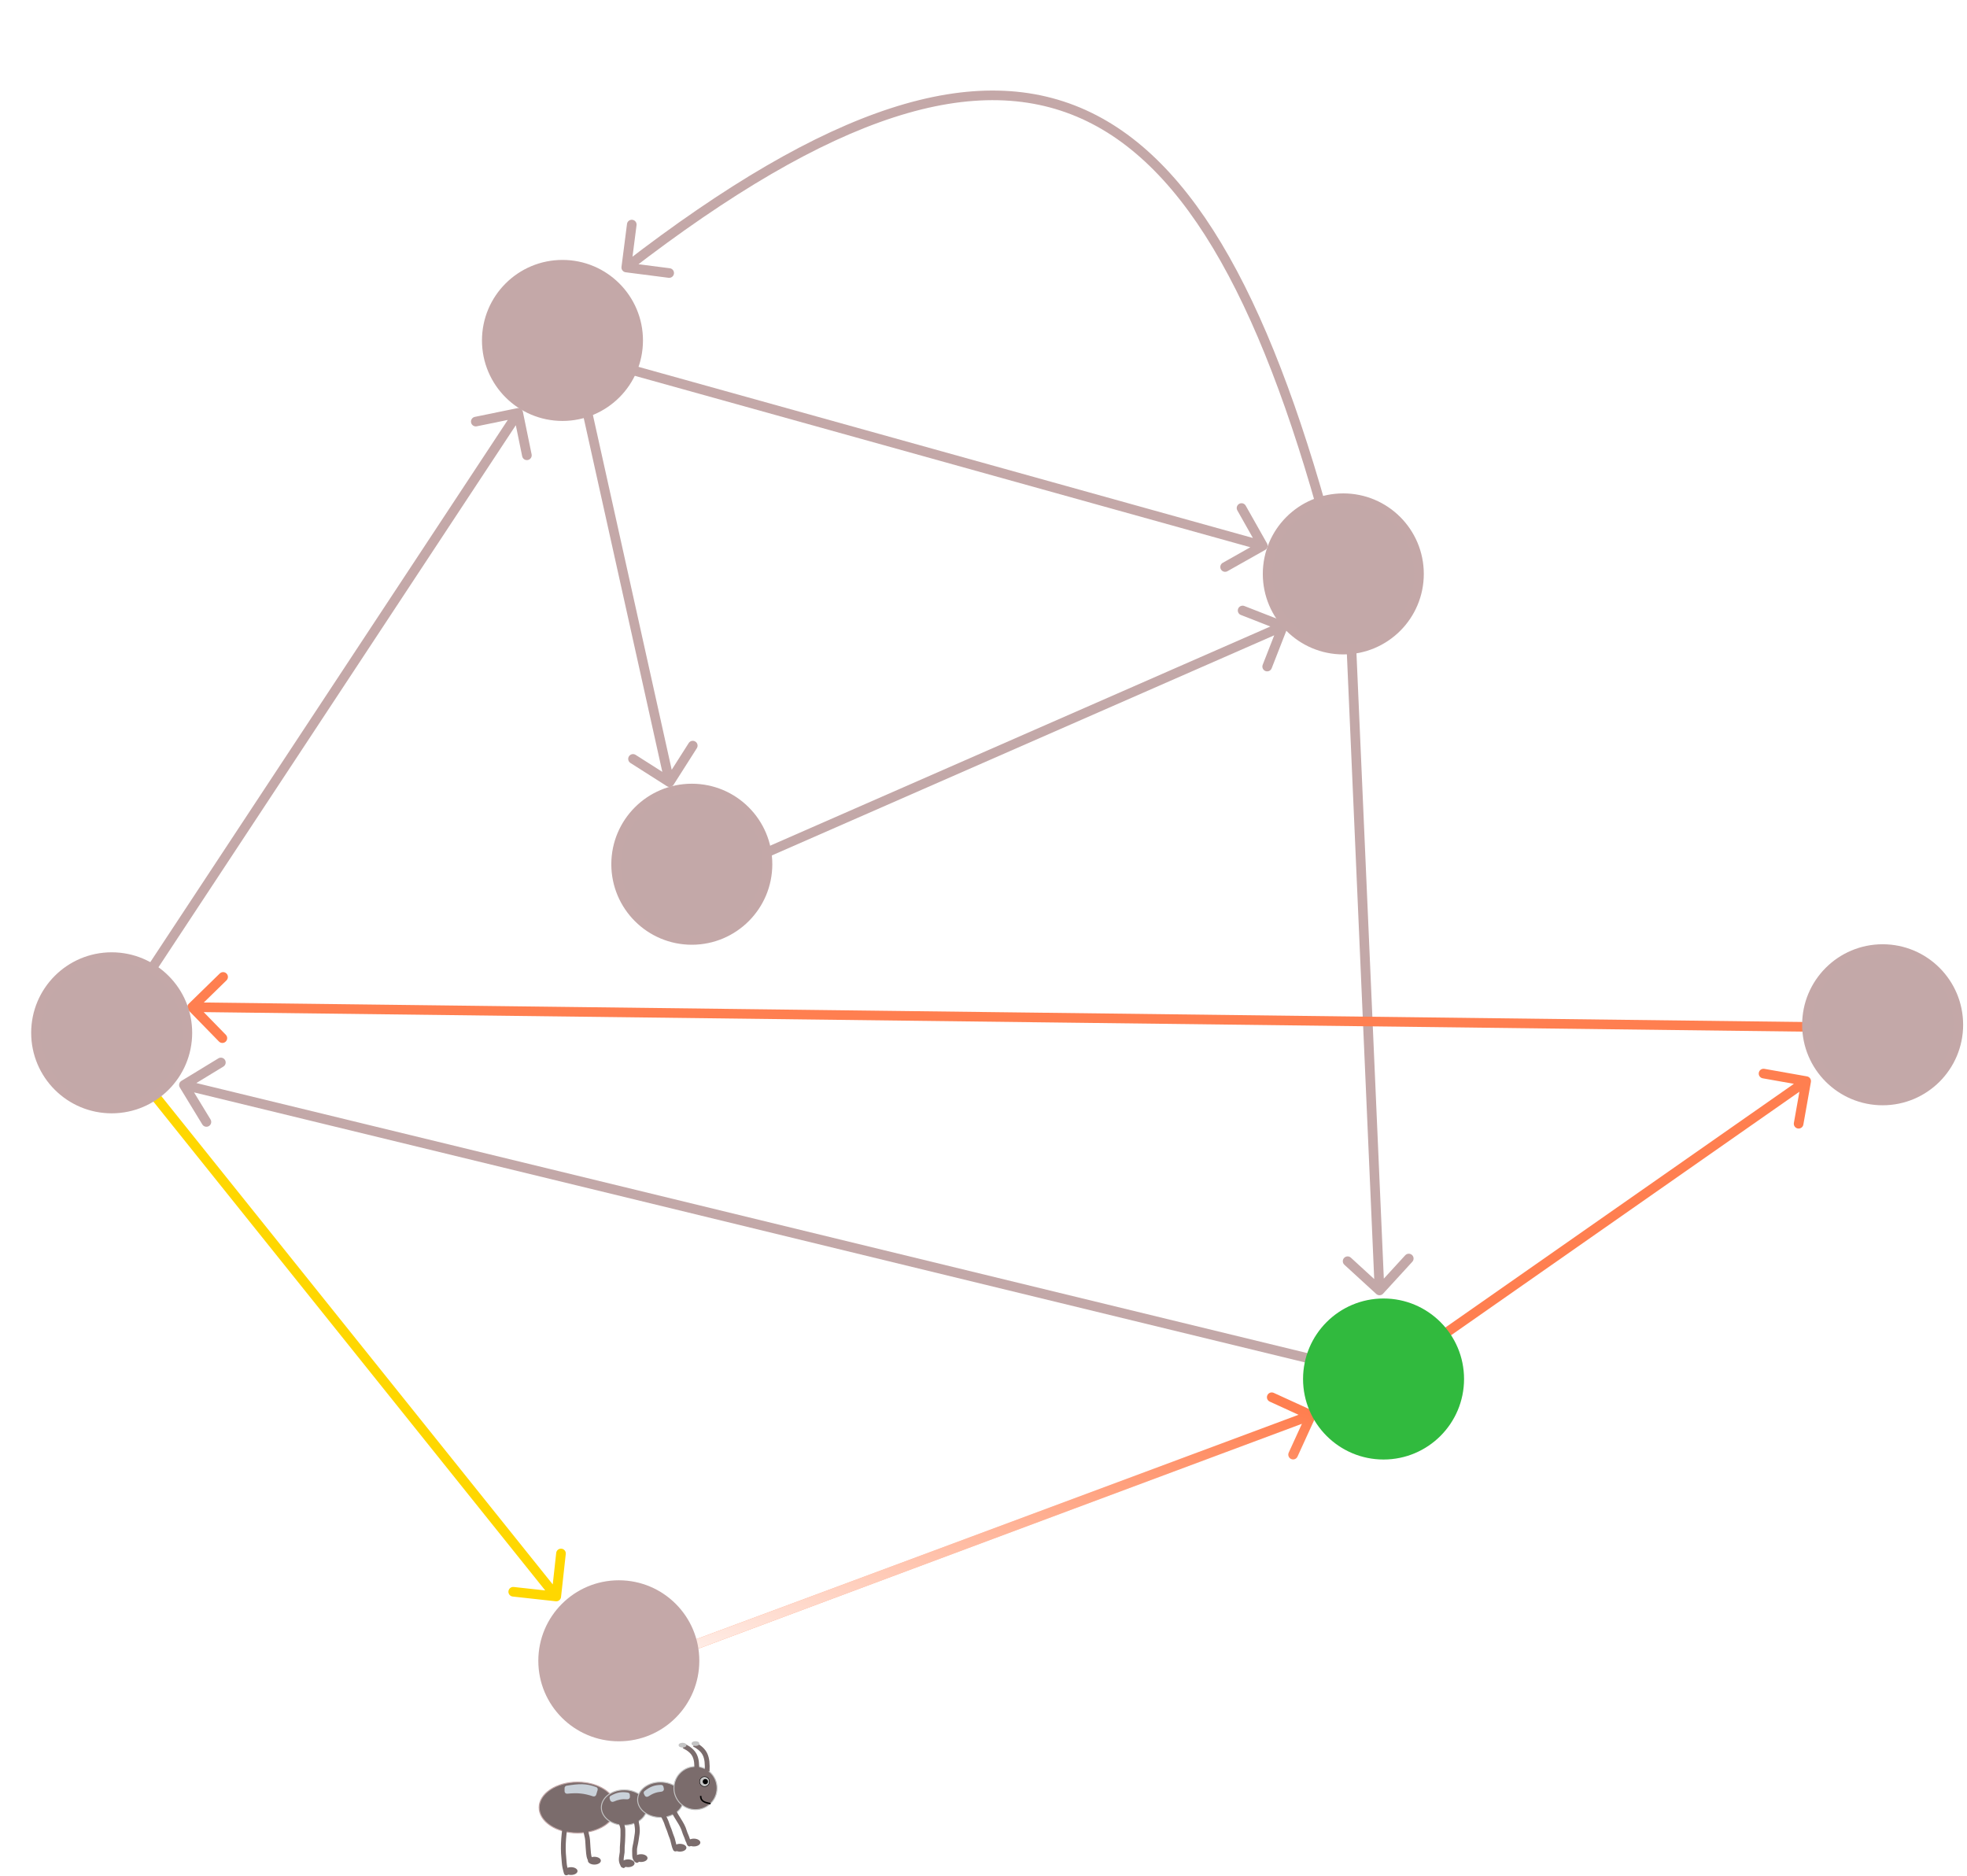 <svg width="409" height="390" viewBox="0 0 409 390" fill="none" xmlns="http://www.w3.org/2000/svg">
<path d="M138.679 163.453C139.145 163.75 139.763 163.613 140.06 163.147L144.892 155.554C145.189 155.088 145.051 154.47 144.586 154.174C144.12 153.877 143.502 154.014 143.205 154.48L138.91 161.229L132.161 156.934C131.695 156.637 131.077 156.775 130.78 157.241C130.483 157.706 130.621 158.325 131.087 158.621L138.679 163.453ZM119.326 77.688L138.24 162.827L140.192 162.393L121.278 77.254L119.326 77.688Z" fill="#C4A8A8"/>
<path d="M263.067 114.329C263.548 114.058 263.718 113.448 263.447 112.967L259.023 105.129C258.752 104.648 258.142 104.478 257.661 104.749C257.18 105.021 257.01 105.631 257.281 106.112L261.213 113.079L254.246 117.011C253.765 117.282 253.596 117.892 253.867 118.373C254.138 118.854 254.748 119.024 255.229 118.752L263.067 114.329ZM130.077 77.598L262.308 114.421L262.844 112.495L130.613 75.671L130.077 77.598Z" fill="#C4A8A8"/>
<path d="M129.227 55.487C129.157 56.035 129.544 56.536 130.091 56.607L139.018 57.754C139.566 57.824 140.067 57.437 140.137 56.89C140.208 56.342 139.821 55.841 139.273 55.77L131.338 54.751L132.358 46.816C132.428 46.268 132.041 45.767 131.494 45.697C130.946 45.626 130.445 46.013 130.374 46.561L129.227 55.487ZM279.497 119.341C272.995 93.491 265.758 72.402 257.21 56.343C248.664 40.287 238.76 29.174 226.884 23.41C214.982 17.632 201.252 17.3 185.222 22.499C169.214 27.691 150.858 38.413 129.608 54.823L130.83 56.406C151.998 40.06 170.143 29.492 185.839 24.402C201.512 19.319 214.687 19.712 226.011 25.209C237.361 30.718 247.005 41.427 255.445 57.283C263.884 73.136 271.073 94.047 277.557 119.829L279.497 119.341Z" fill="#C4A8A8"/>
<path d="M286.171 269.022C286.578 269.396 287.21 269.368 287.584 268.961L293.663 262.325C294.036 261.917 294.009 261.285 293.601 260.912C293.194 260.539 292.562 260.566 292.189 260.974L286.784 266.872L280.886 261.468C280.478 261.095 279.846 261.123 279.473 261.53C279.1 261.937 279.127 262.57 279.535 262.943L286.171 269.022ZM279.989 134.424L285.847 268.329L287.845 268.241L281.987 134.337L279.989 134.424Z" fill="#C3A8A8"/>
<path d="M273.528 294.646C273.758 294.144 273.537 293.55 273.035 293.321L264.849 289.579C264.347 289.349 263.754 289.57 263.524 290.072C263.295 290.575 263.516 291.168 264.018 291.398L271.294 294.724L267.968 302C267.738 302.502 267.959 303.095 268.461 303.325C268.964 303.554 269.557 303.333 269.786 302.831L273.528 294.646ZM144.921 342.869L272.968 295.167L272.27 293.293L144.223 340.995L144.921 342.869Z" fill="#FF7F50"/>
<path d="M273.528 294.646C273.758 294.144 273.537 293.55 273.035 293.321L264.849 289.579C264.347 289.349 263.754 289.57 263.524 290.072C263.295 290.575 263.516 291.168 264.018 291.398L271.294 294.724L267.968 302C267.738 302.502 267.959 303.095 268.461 303.325C268.964 303.554 269.557 303.333 269.786 302.831L273.528 294.646ZM144.921 342.869L272.968 295.167L272.27 293.293L144.223 340.995L144.921 342.869Z" fill="url(#paint0_linear)" fill-opacity="0.85"/>
<path d="M115.553 332.907C116.102 332.967 116.596 332.571 116.656 332.022L117.641 323.076C117.701 322.527 117.305 322.033 116.756 321.973C116.207 321.912 115.713 322.308 115.653 322.857L114.778 330.809L106.826 329.934C106.277 329.874 105.783 330.27 105.722 330.819C105.662 331.368 106.058 331.862 106.607 331.922L115.553 332.907ZM30.347 227.094L114.882 332.538L116.443 331.287L31.907 225.843L30.347 227.094Z" fill="#FFD700"/>
<path d="M108.728 85.639C108.617 85.098 108.089 84.75 107.548 84.861L98.731 86.67C98.19 86.781 97.842 87.31 97.953 87.851C98.064 88.392 98.592 88.74 99.133 88.629L106.97 87.021L108.578 94.858C108.689 95.399 109.218 95.747 109.759 95.636C110.3 95.525 110.649 94.996 110.538 94.456L108.728 85.639ZM32.425 201.884L108.583 86.391L106.914 85.29L30.755 200.783L32.425 201.884Z" fill="#C4A8A8"/>
<path d="M267.692 130.56C267.893 130.045 267.639 129.465 267.124 129.264L258.741 125.989C258.227 125.788 257.647 126.042 257.446 126.557C257.245 127.071 257.499 127.651 258.014 127.852L265.465 130.763L262.554 138.215C262.353 138.729 262.607 139.309 263.121 139.51C263.636 139.711 264.216 139.457 264.417 138.943L267.692 130.56ZM145.786 184.289L267.162 131.112L266.359 129.28L144.984 182.457L145.786 184.289Z" fill="#C3A8A8"/>
<path d="M376.543 224.941C376.639 224.397 376.276 223.878 375.733 223.781L366.871 222.212C366.327 222.115 365.808 222.478 365.711 223.022C365.615 223.566 365.978 224.085 366.522 224.181L374.399 225.576L373.004 233.454C372.907 233.998 373.27 234.516 373.814 234.613C374.358 234.709 374.877 234.346 374.973 233.803L376.543 224.941ZM289.93 285.843L376.131 225.586L374.985 223.947L288.784 284.204L289.93 285.843Z" fill="#FF7F50"/>
<path d="M39.254 208.675C38.859 209.061 38.851 209.694 39.237 210.089L45.523 216.53C45.908 216.925 46.541 216.933 46.937 216.547C47.332 216.162 47.34 215.528 46.954 215.133L41.367 209.408L47.092 203.82C47.487 203.435 47.495 202.801 47.109 202.406C46.724 202.011 46.09 202.003 45.695 202.389L39.254 208.675ZM390.406 212.665L39.965 208.391L39.94 210.39L390.382 214.665L390.406 212.665Z" fill="#FF7F50"/>
<path d="M37.721 224.714C37.249 225.001 37.1 225.616 37.387 226.088L42.068 233.775C42.355 234.246 42.97 234.396 43.442 234.109C43.914 233.822 44.063 233.206 43.776 232.735L39.615 225.902L46.448 221.741C46.92 221.454 47.069 220.838 46.782 220.367C46.495 219.895 45.879 219.745 45.408 220.033L37.721 224.714ZM289.914 285.704L38.477 224.596L38.005 226.54L289.442 287.647L289.914 285.704Z" fill="#C3A8A8"/>
<circle cx="143.849" cy="179.675" r="15.738" fill="#C3A8A8" stroke="#C4A8A8" stroke-width="2"/>
<circle cx="279.314" cy="119.316" r="15.738" fill="#C3A8A8" stroke="#C4A8A8" stroke-width="2"/>
<circle cx="391.459" cy="213.05" r="15.738" fill="#C3A8A8" stroke="#C4A8A8" stroke-width="2"/>
<circle cx="287.683" cy="286.697" r="15.738" fill="#31BA3E" stroke="#31BA3E" stroke-width="2"/>
<circle cx="128.671" cy="345.281" r="16.738" fill="#C4A8A8"/>
<circle cx="23.221" cy="214.723" r="15.738" fill="#C3A8A8" stroke="#C4A8A8" stroke-width="2"/>
<circle cx="116.955" cy="70.776" r="15.738" fill="#C4A8A8" stroke="#C4A8A8" stroke-width="2"/>
<path d="M128.071 375.788C128.071 377.233 127.193 378.553 125.748 379.517C124.303 380.48 122.302 381.079 120.086 381.079C117.87 381.079 115.868 380.48 114.424 379.517C112.978 378.553 112.1 377.233 112.1 375.788C112.1 374.344 112.978 373.024 114.424 372.06C115.868 371.097 117.87 370.498 120.086 370.498C122.302 370.498 124.303 371.097 125.748 372.06C127.193 373.024 128.071 374.344 128.071 375.788Z" fill="#7B6C6C" stroke="#C4A8A8" stroke-width="0.2"/>
<path d="M134.54 375.788C134.54 377.795 132.438 379.462 129.789 379.462C127.14 379.462 125.037 377.795 125.037 375.788C125.037 373.782 127.14 372.115 129.789 372.115C132.438 372.115 134.54 373.782 134.54 375.788Z" fill="#7B6C6C" stroke="#C4C4C4" stroke-width="0.2"/>
<path d="M142.087 374.171C142.087 376.178 139.984 377.845 137.335 377.845C134.686 377.845 132.584 376.178 132.584 374.171C132.584 372.164 134.686 370.498 137.335 370.498C139.984 370.498 142.087 372.164 142.087 374.171Z" fill="#7B6C6C" stroke="#C4C4C4" stroke-width="0.2"/>
<circle cx="144.613" cy="371.746" r="4.482" fill="#7B6C6C" stroke="#C4C4C4" stroke-width="0.2"/>
<path d="M147.739 374.98C146.391 374.71 145.691 374.441 145.691 373.363" stroke="black" stroke-width="0.3"/>
<path d="M117.727 378.282C117.268 380.965 116.947 383.609 117.241 386.315C117.309 386.948 117.314 387.603 117.458 388.224C117.545 388.6 117.795 389.718 117.795 389.332" stroke="#7B6C6C" stroke-linecap="round" stroke-linejoin="round"/>
<ellipse cx="118.738" cy="388.996" rx="1.348" ry="0.809" fill="#7B6C6C"/>
<path d="M121.366 378.821C121.601 379.897 121.891 380.96 122.107 382.04C122.24 382.707 122.202 383.396 122.276 384.069C122.354 384.786 122.342 385.827 122.646 386.435" stroke="#7B6C6C" stroke-linecap="round" stroke-linejoin="round"/>
<ellipse cx="123.59" cy="386.839" rx="1.348" ry="0.809" fill="#7B6C6C"/>
<path d="M128.98 378.417C129.202 379.087 129.519 379.787 129.519 380.505C129.519 380.852 129.519 381.199 129.519 381.546C129.519 382.388 129.446 383.201 129.388 384.039C129.364 384.388 129.405 384.739 129.369 385.087C129.32 385.577 129.193 386.06 129.182 386.555C129.176 386.861 129.251 387.231 129.399 387.498C129.475 387.634 129.586 388.054 129.654 387.782" stroke="#7B6C6C" stroke-linecap="round" stroke-linejoin="round"/>
<ellipse cx="130.597" cy="387.378" rx="1.348" ry="0.809" fill="#7B6C6C"/>
<path d="M132.163 377.945C132.342 379.022 132.656 380.136 132.485 381.247C132.355 382.096 132.251 383.009 132.044 383.837C131.89 384.452 131.961 385.115 131.961 385.746C131.961 386.116 132.089 386.6 132.433 386.772" stroke="#7B6C6C" stroke-linecap="round" stroke-linejoin="round"/>
<ellipse cx="133.292" cy="386.3" rx="1.348" ry="0.809" fill="#7B6C6C"/>
<path d="M137.672 377.001C137.971 377.604 138.303 378.208 138.548 378.836C138.694 379.207 138.783 379.6 138.952 379.962C139.243 380.585 139.391 381.262 139.66 381.89C140.015 382.718 140.04 383.624 140.435 384.413" stroke="#7B6C6C" stroke-linecap="round" stroke-linejoin="round"/>
<ellipse cx="141.378" cy="384.144" rx="1.348" ry="0.809" fill="#7B6C6C"/>
<path d="M140.031 376.328C140.626 377.866 141.845 379.092 142.307 380.707C142.473 381.29 142.779 381.817 142.943 382.392C143.021 382.666 143.233 382.91 143.265 383.201C143.271 383.26 143.336 383.315 143.366 383.369C143.447 383.516 143.4 383.187 143.4 383.133" stroke="#7B6C6C" stroke-linecap="round" stroke-linejoin="round"/>
<ellipse cx="144.276" cy="383.066" rx="1.348" ry="0.809" fill="#7B6C6C"/>
<path d="M144.862 368.242C144.992 365.405 144.527 364.173 142.187 362.986" stroke="#7B6C6C"/>
<path d="M147.038 368.242C147.169 365.227 146.701 363.919 144.343 362.657" stroke="#7B6C6C"/>
<ellipse cx="144.612" cy="362.493" rx="0.809" ry="0.493" fill="#C4C4C4"/>
<ellipse cx="141.917" cy="362.821" rx="0.809" ry="0.493" fill="#C4C4C4"/>
<circle cx="146.499" cy="370.398" r="1.028" fill="#C4C4C4" stroke="black" stroke-width="0.1"/>
<g filter="url(#filter0_f)">
<path d="M123.975 371.535C121.848 370.742 120.366 370.834 117.808 371.254C117.567 371.294 117.391 371.503 117.391 371.747V372.412C117.391 372.711 117.651 372.942 117.949 372.913C120.048 372.708 121.383 372.818 123.316 373.46C123.588 373.55 123.884 373.403 123.966 373.129L124.267 372.136C124.341 371.889 124.216 371.625 123.975 371.535Z" fill="#C9D1D9"/>
</g>
<g filter="url(#filter1_f)">
<path d="M130.56 372.681C129.202 372.464 128.314 372.624 126.999 373.333C126.792 373.444 126.698 373.687 126.768 373.911L126.877 374.259C126.968 374.552 127.297 374.692 127.578 374.57C128.578 374.134 129.333 373.988 130.41 374.077C130.721 374.103 130.994 373.858 130.982 373.546L130.965 373.145C130.956 372.914 130.789 372.718 130.56 372.681Z" fill="#C9D1D9"/>
</g>
<g filter="url(#filter2_f)">
<path d="M137.471 371.083C136.079 371.107 135.221 371.422 134.026 372.355C133.841 372.499 133.788 372.755 133.895 372.964L134.062 373.289C134.201 373.562 134.549 373.645 134.804 373.477C135.736 372.865 136.467 372.587 137.565 372.487C137.874 372.458 138.1 372.172 138.036 371.869L137.952 371.473C137.904 371.245 137.704 371.079 137.471 371.083Z" fill="#C9D1D9"/>
</g>
<circle cx="146.661" cy="370.398" r="0.539" fill="black"/>
<defs>
<filter id="filter0_f" x="113.391" y="366.937" width="14.898" height="10.55" filterUnits="userSpaceOnUse" color-interpolation-filters="sRGB">
<feFlood flood-opacity="0" result="BackgroundImageFix"/>
<feBlend mode="normal" in="SourceGraphic" in2="BackgroundImageFix" result="shape"/>
<feGaussianBlur stdDeviation="2" result="effect1_foregroundBlur"/>
</filter>
<filter id="filter1_f" x="122.745" y="368.591" width="12.237" height="10.023" filterUnits="userSpaceOnUse" color-interpolation-filters="sRGB">
<feFlood flood-opacity="0" result="BackgroundImageFix"/>
<feBlend mode="normal" in="SourceGraphic" in2="BackgroundImageFix" result="shape"/>
<feGaussianBlur stdDeviation="2" result="effect1_foregroundBlur"/>
</filter>
<filter id="filter2_f" x="129.84" y="367.083" width="12.206" height="10.48" filterUnits="userSpaceOnUse" color-interpolation-filters="sRGB">
<feFlood flood-opacity="0" result="BackgroundImageFix"/>
<feBlend mode="normal" in="SourceGraphic" in2="BackgroundImageFix" result="shape"/>
<feGaussianBlur stdDeviation="2" result="effect1_foregroundBlur"/>
</filter>
<linearGradient id="paint0_linear" x1="198.712" y1="356.032" x2="218.479" y2="280.131" gradientUnits="userSpaceOnUse">
<stop stop-color="white"/>
<stop offset="1" stop-color="white" stop-opacity="0"/>
</linearGradient>
</defs>
</svg>
